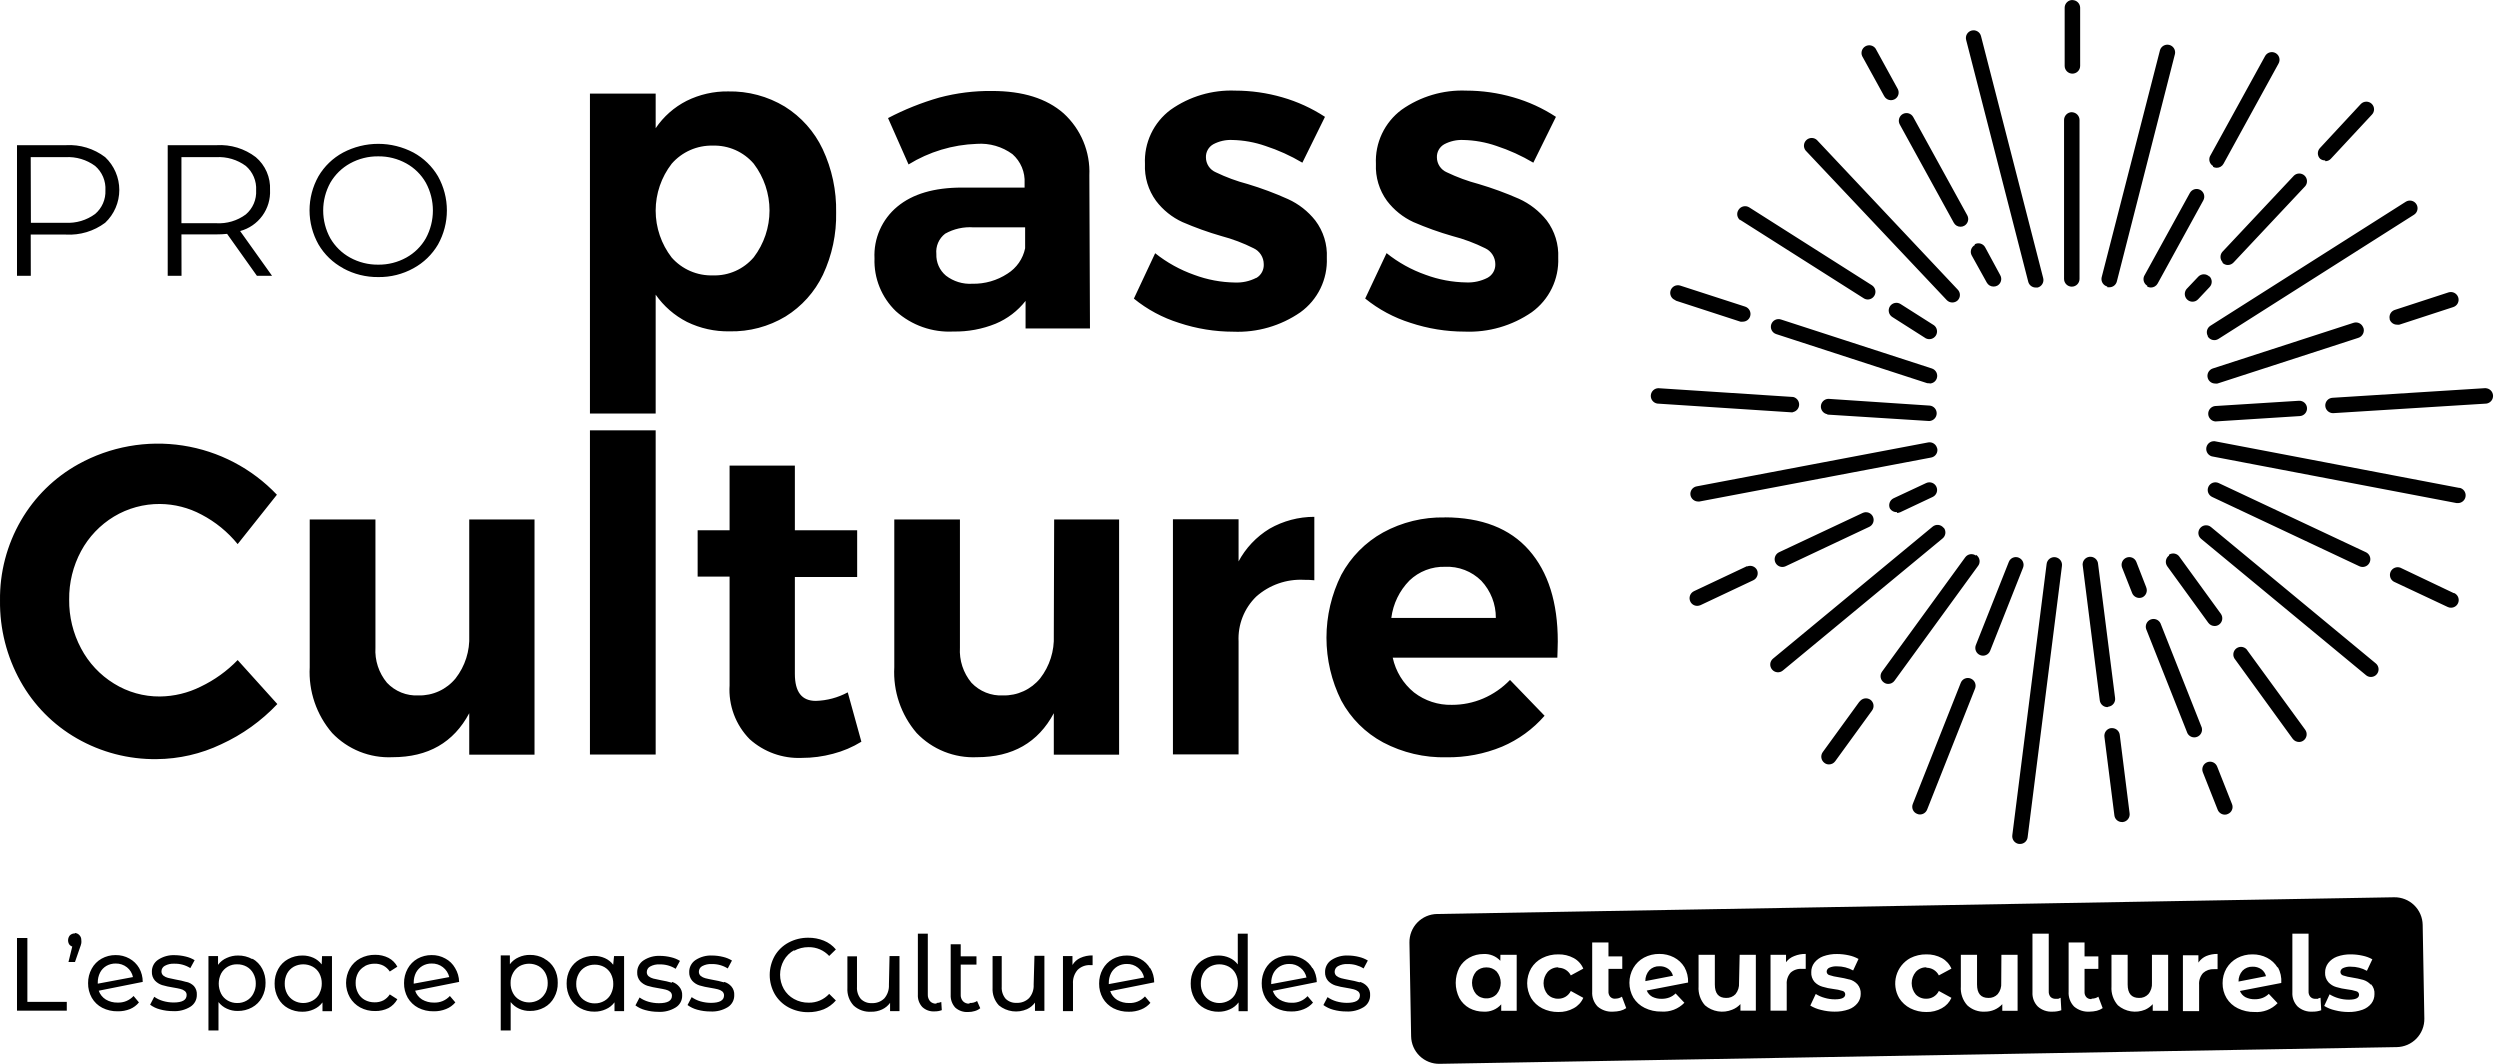<svg width="282" height="120" viewBox="0 0 282 120" fill="none" xmlns="http://www.w3.org/2000/svg" >
<g id="icon" fill="none">
    <path d="M92.023 79.06C90.445 79.06 89.661 78.068 89.661 76.003V65.086H96.688V59.816H89.661V52.521H82.297V59.816H78.694V65.037H82.297V77.313C82.227 78.426 82.393 79.542 82.782 80.586C83.172 81.631 83.778 82.582 84.56 83.377C86.166 84.824 88.276 85.583 90.435 85.491C91.628 85.493 92.817 85.336 93.968 85.025C95.096 84.734 96.173 84.275 97.164 83.665L95.626 78.097C94.516 78.695 93.283 79.025 92.023 79.06ZM108.508 21.159C105.372 21.159 102.944 21.874 101.223 23.303C100.368 24.009 99.689 24.906 99.241 25.921C98.793 26.935 98.588 28.041 98.643 29.149C98.604 30.255 98.799 31.357 99.214 32.383C99.63 33.409 100.257 34.336 101.055 35.104C102.83 36.697 105.164 37.521 107.545 37.396C109.177 37.426 110.797 37.126 112.309 36.513C113.635 35.959 114.797 35.074 115.684 33.942V37.049H122.949L122.879 19.78C122.937 18.472 122.706 17.167 122.204 15.958C121.701 14.749 120.939 13.665 119.971 12.783C118.056 11.106 115.376 10.262 111.902 10.262C109.893 10.239 107.89 10.49 105.948 11.007C103.949 11.58 102.013 12.354 100.171 13.319L102.484 18.549C104.806 17.119 107.46 16.319 110.185 16.227C111.62 16.127 113.044 16.538 114.205 17.388C114.666 17.794 115.029 18.301 115.267 18.868C115.504 19.435 115.609 20.049 115.574 20.663V21.159H108.508ZM115.634 28.008C115.513 28.593 115.275 29.148 114.934 29.639C114.592 30.131 114.156 30.548 113.649 30.866C112.472 31.64 111.088 32.038 109.679 32.007C108.609 32.072 107.552 31.747 106.702 31.094C106.347 30.797 106.065 30.422 105.877 29.999C105.69 29.576 105.602 29.115 105.62 28.653C105.577 28.218 105.645 27.779 105.819 27.378C105.993 26.976 106.266 26.626 106.612 26.36C107.585 25.814 108.696 25.565 109.808 25.645H115.634V28.008ZM88.609 35.699C90.436 34.567 91.9 32.934 92.827 30.995C93.857 28.798 94.367 26.394 94.316 23.968C94.365 21.501 93.845 19.056 92.797 16.822C91.862 14.844 90.377 13.176 88.52 12.019C86.596 10.859 84.384 10.268 82.138 10.312C80.515 10.289 78.909 10.653 77.454 11.374C76.046 12.089 74.844 13.151 73.96 14.46V10.56H66.546V46.646H73.96V33.238C74.868 34.537 76.082 35.593 77.493 36.314C78.985 37.042 80.628 37.405 82.287 37.376C84.511 37.427 86.703 36.845 88.609 35.699ZM75.766 29.05C74.595 27.535 73.959 25.674 73.959 23.76C73.959 21.845 74.595 19.984 75.766 18.47C76.342 17.808 77.057 17.282 77.86 16.928C78.663 16.575 79.534 16.403 80.411 16.425C81.284 16.4 82.152 16.57 82.951 16.924C83.749 17.278 84.459 17.806 85.026 18.47C86.178 19.987 86.802 21.84 86.802 23.745C86.802 25.65 86.178 27.503 85.026 29.02C84.46 29.686 83.752 30.216 82.953 30.57C82.153 30.924 81.285 31.093 80.411 31.064C79.537 31.09 78.667 30.923 77.864 30.575C77.061 30.227 76.345 29.706 75.766 29.05ZM66.546 85.114H73.96V48.542H66.546V85.114ZM171.331 22.42C169.859 21.773 168.347 21.22 166.806 20.762C165.562 20.434 164.353 19.989 163.193 19.433C162.865 19.291 162.586 19.056 162.389 18.759C162.191 18.461 162.085 18.112 162.082 17.755C162.07 17.457 162.141 17.161 162.286 16.9C162.431 16.64 162.646 16.424 162.905 16.276C163.57 15.923 164.317 15.755 165.069 15.79C166.333 15.818 167.585 16.042 168.781 16.455C170.239 16.932 171.64 17.568 172.959 18.351L175.51 13.18C174.025 12.207 172.403 11.464 170.696 10.977C168.977 10.478 167.196 10.224 165.406 10.222C162.796 10.116 160.224 10.877 158.092 12.386C157.147 13.091 156.39 14.017 155.886 15.083C155.383 16.149 155.148 17.322 155.204 18.5C155.136 19.988 155.577 21.454 156.454 22.658C157.237 23.686 158.259 24.507 159.432 25.05C160.865 25.671 162.337 26.198 163.838 26.628C165.117 26.957 166.358 27.42 167.54 28.008C167.876 28.168 168.161 28.419 168.361 28.733C168.561 29.047 168.669 29.412 168.672 29.784C168.685 30.102 168.608 30.416 168.45 30.692C168.291 30.968 168.059 31.193 167.778 31.342C167.042 31.716 166.222 31.894 165.396 31.858C163.827 31.834 162.273 31.542 160.801 30.995C159.209 30.434 157.722 29.609 156.405 28.553L153.993 33.675C155.506 34.901 157.236 35.83 159.094 36.414C161.066 37.07 163.13 37.405 165.208 37.406C167.906 37.518 170.568 36.748 172.79 35.213C173.754 34.515 174.53 33.59 175.049 32.52C175.569 31.45 175.815 30.268 175.768 29.079C175.839 27.565 175.379 26.073 174.468 24.861C173.631 23.81 172.556 22.973 171.331 22.42ZM141.686 31.352C140.95 31.726 140.129 31.903 139.304 31.868C137.735 31.846 136.18 31.554 134.709 31.005C133.115 30.442 131.625 29.617 130.303 28.563L127.901 33.684C129.412 34.913 131.143 35.842 133.002 36.424C134.974 37.08 137.038 37.415 139.116 37.416C141.811 37.528 144.47 36.758 146.688 35.223C147.653 34.526 148.43 33.601 148.95 32.531C149.469 31.461 149.715 30.278 149.666 29.089C149.742 27.574 149.281 26.081 148.366 24.871C147.547 23.833 146.492 23.006 145.289 22.46C143.812 21.795 142.294 21.229 140.743 20.762C139.503 20.436 138.296 19.991 137.141 19.433C136.812 19.293 136.531 19.059 136.333 18.761C136.136 18.463 136.03 18.113 136.029 17.755C136.018 17.457 136.088 17.161 136.234 16.9C136.379 16.64 136.593 16.424 136.853 16.276C137.517 15.921 138.265 15.752 139.017 15.79C140.278 15.818 141.527 16.043 142.718 16.455C144.18 16.93 145.585 17.566 146.907 18.351L149.457 13.18C147.972 12.209 146.35 11.466 144.644 10.977C142.925 10.479 141.144 10.225 139.354 10.222C136.744 10.115 134.171 10.876 132.04 12.386C131.095 13.091 130.337 14.017 129.834 15.083C129.33 16.149 129.096 17.322 129.151 18.5C129.083 19.988 129.524 21.454 130.402 22.658C131.182 23.689 132.205 24.51 133.379 25.05C134.81 25.669 136.278 26.196 137.776 26.628C139.035 26.96 140.255 27.423 141.418 28.008C141.755 28.168 142.039 28.419 142.239 28.733C142.439 29.047 142.547 29.412 142.55 29.784C142.57 30.093 142.505 30.402 142.362 30.677C142.218 30.952 142.002 31.182 141.736 31.342L141.686 31.352ZM162.955 58.367C160.531 58.317 158.136 58.902 156.008 60.064C154.01 61.173 152.373 62.834 151.293 64.848C150.196 67.049 149.625 69.475 149.625 71.934C149.625 74.394 150.196 76.819 151.293 79.02C152.37 81.025 154.013 82.668 156.018 83.745C158.217 84.904 160.677 85.482 163.163 85.422C165.314 85.453 167.449 85.044 169.436 84.221C171.277 83.437 172.916 82.246 174.229 80.737L170.329 76.698C169.47 77.591 168.441 78.303 167.302 78.792C166.188 79.267 164.989 79.51 163.779 79.507C162.234 79.546 160.724 79.052 159.501 78.107C158.279 77.111 157.432 75.728 157.099 74.187H175.668C175.668 73.76 175.718 73.195 175.718 72.361C175.718 67.954 174.636 64.52 172.473 62.059C170.309 59.598 167.137 58.364 162.955 58.357V58.367ZM156.941 69.701C157.141 68.109 157.859 66.627 158.985 65.483C159.519 64.971 160.149 64.57 160.839 64.305C161.529 64.039 162.265 63.913 163.005 63.935C163.758 63.9 164.511 64.023 165.215 64.295C165.919 64.566 166.558 64.981 167.094 65.513C168.156 66.647 168.742 68.147 168.731 69.701H156.941ZM118.869 71.686C118.943 73.428 118.399 75.14 117.331 76.519C116.825 77.137 116.185 77.632 115.459 77.965C114.734 78.299 113.941 78.463 113.143 78.445C112.481 78.478 111.82 78.368 111.205 78.121C110.59 77.874 110.035 77.497 109.58 77.016C108.657 75.906 108.192 74.486 108.28 73.046V58.595H100.876V75.259C100.726 77.966 101.63 80.626 103.397 82.683C104.27 83.599 105.33 84.317 106.504 84.787C107.679 85.258 108.941 85.471 110.205 85.412C114.215 85.412 117.103 83.758 118.869 80.45V85.124H126.234V58.595H118.909L118.869 71.686ZM139.711 63.359V58.575H132.307V85.094H139.711V72.351C139.666 71.416 139.819 70.483 140.161 69.612C140.504 68.741 141.027 67.953 141.696 67.299C143.179 65.979 145.123 65.298 147.105 65.404C147.49 65.399 147.874 65.416 148.256 65.453V58.298C146.485 58.297 144.743 58.758 143.205 59.638C141.713 60.543 140.496 61.836 139.682 63.379L139.711 63.359ZM52.93 71.686C53.008 73.429 52.463 75.142 51.392 76.519C50.886 77.138 50.246 77.633 49.52 77.966C48.794 78.3 48.002 78.464 47.203 78.445C46.543 78.478 45.883 78.368 45.27 78.121C44.656 77.874 44.104 77.497 43.65 77.016C42.727 75.906 42.262 74.486 42.35 73.046V58.595H34.936V75.259C34.791 77.967 35.697 80.627 37.467 82.683C38.34 83.599 39.4 84.317 40.574 84.788C41.749 85.259 43.011 85.472 44.276 85.412C48.285 85.412 51.17 83.758 52.93 80.45V85.124H60.294V58.595H52.93V71.686ZM22.64 77.452C21.212 78.166 19.641 78.546 18.044 78.564C16.211 78.58 14.411 78.074 12.854 77.105C11.283 76.139 10.001 74.768 9.142 73.135C8.241 71.444 7.78 69.553 7.802 67.637C7.779 65.73 8.24 63.848 9.142 62.168C10.009 60.56 11.291 59.213 12.854 58.268C14.42 57.326 16.217 56.835 18.044 56.849C19.683 56.863 21.294 57.275 22.739 58.05C24.307 58.87 25.691 60.002 26.808 61.374L31.235 55.806C28.41 52.831 24.678 50.879 20.623 50.256C16.569 49.632 12.422 50.373 8.834 52.363C6.142 53.855 3.906 56.05 2.364 58.715C0.777 61.453 -0.039 64.571 0.001 67.736C-0.039 70.926 0.759 74.071 2.314 76.857C3.807 79.538 6.003 81.762 8.666 83.288C11.403 84.86 14.511 85.669 17.667 85.63C20.189 85.612 22.676 85.039 24.952 83.953C27.335 82.863 29.485 81.323 31.284 79.417L26.808 74.455C25.608 75.694 24.196 76.709 22.64 77.452ZM20.466 26.439H24.436C24.831 26.44 25.225 26.42 25.617 26.38L28.982 31.114H30.689L27.086 26.062C28.093 25.791 28.977 25.184 29.591 24.34C30.205 23.497 30.512 22.469 30.46 21.427C30.494 20.728 30.366 20.031 30.088 19.389C29.809 18.747 29.386 18.178 28.852 17.726C27.59 16.76 26.023 16.281 24.436 16.376H18.918V31.114H20.476L20.466 26.439ZM20.466 17.726H24.386C25.583 17.657 26.766 18.008 27.731 18.718C28.122 19.056 28.431 19.48 28.632 19.957C28.833 20.434 28.922 20.951 28.892 21.467C28.921 21.979 28.831 22.491 28.63 22.962C28.428 23.434 28.121 23.853 27.731 24.186C26.768 24.901 25.583 25.252 24.386 25.179H20.466V17.726ZM3.465 26.459H7.435C9.021 26.551 10.588 26.08 11.861 25.129C12.366 24.653 12.767 24.08 13.041 23.443C13.316 22.806 13.457 22.121 13.457 21.427C13.457 20.734 13.316 20.048 13.041 19.412C12.767 18.775 12.366 18.201 11.861 17.726C10.595 16.76 9.025 16.281 7.435 16.376H1.917V31.114H3.475L3.465 26.459ZM3.465 17.726H7.385C8.582 17.657 9.765 18.008 10.73 18.718C11.121 19.056 11.43 19.48 11.631 19.957C11.832 20.434 11.921 20.951 11.891 21.467C11.914 21.971 11.821 22.474 11.619 22.936C11.418 23.399 11.114 23.81 10.73 24.137C9.765 24.847 8.582 25.198 7.385 25.129H3.485L3.465 17.726ZM38.698 30.26C39.914 30.927 41.281 31.269 42.668 31.253C44.055 31.275 45.424 30.932 46.638 30.26C47.787 29.636 48.745 28.709 49.407 27.581C50.064 26.405 50.409 25.081 50.409 23.735C50.409 22.388 50.064 21.064 49.407 19.889C48.745 18.76 47.787 17.834 46.638 17.209C45.414 16.564 44.051 16.226 42.668 16.226C41.284 16.226 39.921 16.564 38.698 17.209C37.543 17.831 36.582 18.758 35.919 19.889C35.262 21.061 34.916 22.382 34.916 23.725C34.916 25.068 35.262 26.389 35.919 27.561C36.584 28.702 37.553 29.637 38.718 30.26H38.698ZM37.259 20.614C37.791 19.696 38.563 18.941 39.492 18.43C40.464 17.896 41.558 17.623 42.668 17.636C43.771 17.623 44.858 17.897 45.824 18.43C46.749 18.939 47.516 19.695 48.037 20.614C48.558 21.575 48.831 22.651 48.831 23.745C48.831 24.838 48.558 25.915 48.037 26.876C47.516 27.795 46.749 28.55 45.824 29.059C44.858 29.593 43.771 29.866 42.668 29.854C41.558 29.867 40.464 29.593 39.492 29.059C38.563 28.549 37.791 27.794 37.259 26.876C36.731 25.917 36.455 24.84 36.455 23.745C36.455 22.65 36.731 21.573 37.259 20.614ZM206.107 46.765L217.59 47.49H217.65C217.865 47.474 218.067 47.378 218.217 47.222C218.366 47.066 218.452 46.86 218.458 46.644C218.464 46.428 218.39 46.217 218.25 46.052C218.11 45.888 217.914 45.781 217.7 45.753L206.246 44.989C206.028 44.994 205.819 45.081 205.662 45.232C205.504 45.384 205.409 45.589 205.395 45.807C205.382 46.025 205.45 46.24 205.588 46.411C205.725 46.581 205.921 46.693 206.137 46.725L206.107 46.765ZM217.65 43.262C217.833 43.262 218.011 43.205 218.159 43.098C218.307 42.991 218.417 42.84 218.474 42.666C218.546 42.446 218.528 42.207 218.424 42.001C218.319 41.794 218.138 41.637 217.918 41.565L200.887 36.036C200.779 36.001 200.665 35.988 200.551 35.997C200.438 36.006 200.328 36.037 200.226 36.088C200.125 36.14 200.035 36.211 199.961 36.297C199.887 36.384 199.831 36.484 199.795 36.592C199.76 36.7 199.747 36.815 199.756 36.928C199.764 37.041 199.796 37.152 199.847 37.253C199.899 37.355 199.97 37.445 200.056 37.519C200.143 37.593 200.243 37.649 200.351 37.684L217.382 43.222C217.471 43.236 217.561 43.236 217.65 43.222V43.262ZM249.21 31.193C249.047 31.031 248.826 30.94 248.595 30.94C248.365 30.94 248.143 31.031 247.98 31.193L246.68 32.563C246.564 32.687 246.487 32.842 246.458 33.01C246.429 33.177 246.449 33.349 246.517 33.505C246.584 33.661 246.696 33.794 246.837 33.887C246.979 33.981 247.145 34.031 247.315 34.032C247.434 34.032 247.552 34.008 247.662 33.96C247.771 33.912 247.869 33.842 247.95 33.754L249.24 32.384C249.32 32.302 249.382 32.205 249.424 32.098C249.466 31.991 249.486 31.877 249.483 31.763C249.48 31.648 249.455 31.535 249.408 31.431C249.361 31.326 249.294 31.232 249.21 31.154V31.193ZM266.579 36.969C266.506 36.75 266.349 36.568 266.143 36.464C265.936 36.359 265.697 36.342 265.477 36.414L249.597 41.565C249.378 41.637 249.196 41.794 249.092 42.001C248.988 42.207 248.97 42.446 249.042 42.666C249.098 42.84 249.209 42.991 249.357 43.098C249.505 43.205 249.683 43.262 249.865 43.262C249.954 43.276 250.045 43.276 250.133 43.262L266.013 38.111C266.13 38.074 266.239 38.014 266.332 37.934C266.425 37.853 266.5 37.755 266.553 37.644C266.607 37.533 266.636 37.412 266.641 37.289C266.645 37.166 266.624 37.044 266.579 36.93V36.969ZM249.042 37.962C249.102 38.059 249.182 38.143 249.275 38.209C249.369 38.276 249.474 38.322 249.586 38.347C249.698 38.372 249.813 38.375 249.926 38.355C250.039 38.334 250.146 38.292 250.243 38.23L272.295 24.226C272.392 24.166 272.475 24.087 272.541 23.994C272.607 23.901 272.654 23.796 272.679 23.685C272.705 23.574 272.708 23.459 272.689 23.346C272.67 23.234 272.629 23.127 272.568 23.03C272.508 22.934 272.429 22.85 272.336 22.784C272.243 22.718 272.138 22.671 272.027 22.646C271.802 22.595 271.567 22.635 271.372 22.757L249.31 36.761C249.13 36.883 249.002 37.068 248.952 37.279C248.903 37.491 248.935 37.713 249.042 37.902V37.962ZM269.556 36.027C269.613 36.2 269.723 36.351 269.871 36.458C270.019 36.565 270.197 36.623 270.38 36.622C270.469 36.637 270.559 36.637 270.648 36.622L276.732 34.637C276.84 34.602 276.94 34.546 277.027 34.472C277.114 34.399 277.185 34.308 277.237 34.207C277.288 34.105 277.319 33.995 277.328 33.881C277.337 33.768 277.323 33.654 277.287 33.545C277.217 33.326 277.062 33.144 276.858 33.038C276.653 32.932 276.415 32.911 276.196 32.98L270.112 34.965C269.913 35.035 269.746 35.176 269.644 35.36C269.541 35.545 269.51 35.761 269.556 35.967V36.027ZM213.978 57.861C214.104 57.858 214.229 57.831 214.345 57.782L218.007 56.055C218.11 56.006 218.203 55.938 218.279 55.854C218.356 55.77 218.415 55.672 218.454 55.565C218.493 55.458 218.51 55.345 218.505 55.231C218.5 55.118 218.472 55.006 218.424 54.903C218.376 54.8 218.308 54.708 218.224 54.631C218.14 54.555 218.042 54.495 217.935 54.456C217.828 54.418 217.714 54.401 217.601 54.406C217.487 54.411 217.376 54.438 217.273 54.486L213.601 56.203C213.392 56.302 213.23 56.48 213.152 56.698C213.074 56.916 213.085 57.155 213.184 57.365C213.27 57.498 213.389 57.605 213.531 57.677C213.672 57.748 213.83 57.781 213.988 57.772L213.978 57.861ZM242.204 32.325C242.332 32.394 242.475 32.432 242.62 32.434C242.777 32.433 242.931 32.391 243.065 32.31C243.2 32.23 243.31 32.115 243.385 31.977L248.536 22.599C248.646 22.397 248.672 22.16 248.608 21.94C248.544 21.719 248.395 21.533 248.193 21.422C247.992 21.312 247.755 21.286 247.534 21.35C247.314 21.414 247.128 21.564 247.017 21.765L241.856 31.144C241.774 31.338 241.764 31.556 241.83 31.756C241.896 31.957 242.032 32.127 242.214 32.235L242.204 32.325ZM249.627 18.817C249.754 18.891 249.898 18.929 250.044 18.926C250.2 18.928 250.353 18.887 250.488 18.808C250.622 18.73 250.733 18.616 250.808 18.48L257.021 7.166C257.077 7.066 257.113 6.956 257.126 6.843C257.14 6.729 257.13 6.614 257.099 6.505C257.068 6.395 257.015 6.292 256.944 6.203C256.872 6.114 256.784 6.039 256.684 5.985C256.482 5.874 256.245 5.847 256.024 5.911C255.803 5.974 255.615 6.122 255.503 6.322L249.28 17.636C249.195 17.83 249.185 18.049 249.251 18.25C249.317 18.451 249.454 18.621 249.637 18.728L249.627 18.817ZM228.785 31.779C228.832 31.967 228.941 32.134 229.094 32.252C229.247 32.371 229.435 32.435 229.629 32.434H229.847C230.071 32.376 230.262 32.231 230.379 32.032C230.496 31.833 230.53 31.596 230.473 31.372L223.456 4.069C223.428 3.959 223.378 3.855 223.31 3.764C223.242 3.673 223.157 3.597 223.059 3.539C222.962 3.481 222.853 3.442 222.741 3.426C222.629 3.41 222.514 3.416 222.404 3.444C222.294 3.472 222.19 3.521 222.099 3.589C222.008 3.657 221.931 3.743 221.873 3.84C221.815 3.938 221.777 4.046 221.761 4.159C221.745 4.271 221.751 4.386 221.779 4.496L228.785 31.779ZM237.718 32.404H237.936C238.13 32.405 238.318 32.342 238.471 32.223C238.624 32.104 238.733 31.937 238.78 31.749L245.34 6.074C245.381 5.856 245.337 5.631 245.219 5.444C245.1 5.257 244.915 5.122 244.7 5.067C244.486 5.011 244.258 5.039 244.064 5.145C243.869 5.251 243.722 5.427 243.653 5.637L237.063 31.293C237.017 31.511 237.056 31.738 237.172 31.928C237.289 32.118 237.473 32.256 237.688 32.315L237.718 32.404ZM244.665 62.664C244.479 62.8 244.354 63.002 244.317 63.229C244.28 63.456 244.334 63.688 244.466 63.875L249.101 70.257C249.183 70.367 249.289 70.457 249.411 70.519C249.534 70.581 249.669 70.613 249.806 70.614C249.992 70.616 250.173 70.557 250.322 70.445C250.506 70.309 250.629 70.105 250.664 69.879C250.7 69.652 250.644 69.421 250.511 69.235L245.876 62.853C245.816 62.752 245.736 62.665 245.642 62.596C245.547 62.527 245.439 62.478 245.325 62.452C245.211 62.426 245.093 62.424 244.977 62.445C244.862 62.466 244.753 62.51 244.655 62.575L244.665 62.664ZM262.291 18.182C262.411 18.184 262.529 18.16 262.639 18.112C262.749 18.064 262.847 17.993 262.926 17.904L267.541 12.942C267.703 12.78 267.794 12.56 267.794 12.331C267.794 12.102 267.703 11.883 267.541 11.721C267.378 11.559 267.157 11.467 266.926 11.467C266.695 11.467 266.474 11.559 266.311 11.721L261.706 16.683C261.544 16.845 261.453 17.065 261.453 17.294C261.453 17.523 261.544 17.742 261.706 17.904C261.869 18.034 262.073 18.101 262.281 18.093L262.291 18.182ZM250.709 29.655C250.869 29.809 251.083 29.894 251.305 29.893C251.424 29.891 251.541 29.865 251.65 29.818C251.759 29.77 251.857 29.701 251.94 29.615L260.038 20.991C260.175 20.819 260.243 20.602 260.227 20.383C260.211 20.164 260.114 19.959 259.953 19.808C259.793 19.658 259.582 19.574 259.362 19.572C259.143 19.57 258.93 19.652 258.768 19.8L250.669 28.424C250.537 28.587 250.466 28.791 250.472 29C250.477 29.21 250.558 29.411 250.699 29.566L250.709 29.655ZM249.528 56.055L266.142 63.875C266.257 63.93 266.382 63.957 266.509 63.955C266.706 63.953 266.896 63.885 267.049 63.762C267.203 63.638 267.31 63.467 267.353 63.275C267.397 63.083 267.375 62.883 267.29 62.705C267.205 62.528 267.063 62.384 266.886 62.297L250.262 54.486C250.159 54.438 250.048 54.411 249.934 54.406C249.821 54.401 249.707 54.418 249.601 54.456C249.494 54.495 249.395 54.555 249.311 54.631C249.227 54.708 249.159 54.8 249.111 54.903C249.063 55.006 249.035 55.118 249.03 55.231C249.025 55.345 249.042 55.458 249.081 55.565C249.12 55.672 249.179 55.77 249.256 55.854C249.333 55.938 249.425 56.006 249.528 56.055ZM218.513 50.596C218.47 50.374 218.342 50.178 218.157 50.049C217.972 49.919 217.744 49.866 217.521 49.901L191.369 54.864C191.148 54.907 190.953 55.035 190.825 55.221C190.697 55.406 190.647 55.634 190.685 55.856C190.723 56.055 190.829 56.235 190.985 56.365C191.14 56.495 191.335 56.568 191.538 56.571H191.697L217.848 51.608C217.967 51.585 218.079 51.536 218.178 51.467C218.276 51.397 218.359 51.307 218.421 51.203C218.482 51.099 218.522 50.984 218.536 50.864C218.55 50.744 218.539 50.622 218.503 50.507L218.513 50.596ZM210.107 57.861L200.669 62.297C200.492 62.384 200.35 62.528 200.265 62.705C200.181 62.883 200.158 63.083 200.202 63.275C200.245 63.467 200.353 63.638 200.506 63.762C200.659 63.885 200.849 63.953 201.046 63.955C201.173 63.957 201.298 63.93 201.413 63.875L210.852 59.429C210.954 59.38 211.047 59.312 211.123 59.227C211.2 59.142 211.259 59.044 211.297 58.936C211.335 58.829 211.352 58.715 211.346 58.601C211.34 58.487 211.312 58.376 211.263 58.273C211.214 58.17 211.146 58.078 211.061 58.001C210.977 57.925 210.878 57.866 210.771 57.827C210.663 57.789 210.549 57.772 210.436 57.778C210.322 57.784 210.21 57.812 210.107 57.861ZM219.595 33.853C219.677 33.939 219.776 34.007 219.885 34.053C219.994 34.099 220.112 34.122 220.23 34.121C220.452 34.12 220.665 34.035 220.826 33.883C220.988 33.721 221.079 33.501 221.079 33.273C221.079 33.044 220.988 32.824 220.826 32.662L204.946 15.79C204.784 15.642 204.572 15.561 204.352 15.562C204.132 15.564 203.921 15.648 203.761 15.799C203.601 15.949 203.503 16.154 203.487 16.373C203.471 16.593 203.539 16.809 203.676 16.981L219.595 33.853ZM222.761 27.64C222.66 27.694 222.571 27.768 222.499 27.857C222.426 27.946 222.372 28.048 222.34 28.158C222.308 28.268 222.298 28.383 222.31 28.497C222.323 28.611 222.358 28.721 222.414 28.821L224.111 31.878C224.186 32.015 224.297 32.128 224.431 32.207C224.566 32.285 224.719 32.326 224.875 32.325C225.02 32.325 225.163 32.291 225.292 32.225C225.392 32.171 225.48 32.096 225.552 32.007C225.623 31.918 225.676 31.815 225.707 31.705C225.739 31.596 225.748 31.481 225.735 31.367C225.721 31.254 225.685 31.144 225.629 31.044L223.932 27.908C223.879 27.806 223.806 27.716 223.718 27.643C223.629 27.57 223.527 27.515 223.417 27.481C223.307 27.448 223.191 27.437 223.077 27.449C222.963 27.461 222.852 27.496 222.751 27.551L222.761 27.64ZM212.539 10.848C212.613 10.985 212.724 11.1 212.858 11.181C212.993 11.261 213.146 11.304 213.303 11.304C213.448 11.301 213.591 11.264 213.72 11.195C213.82 11.14 213.908 11.066 213.98 10.977C214.051 10.887 214.104 10.785 214.135 10.675C214.166 10.565 214.176 10.45 214.162 10.337C214.149 10.223 214.113 10.114 214.057 10.014L211.566 5.478C211.442 5.302 211.257 5.177 211.047 5.129C210.837 5.081 210.616 5.112 210.427 5.217C210.239 5.322 210.096 5.493 210.025 5.697C209.955 5.901 209.963 6.123 210.048 6.322L212.539 10.848ZM220.389 25.129C220.463 25.265 220.572 25.378 220.705 25.457C220.837 25.535 220.989 25.577 221.143 25.576C221.293 25.578 221.44 25.541 221.57 25.467C221.771 25.354 221.918 25.167 221.982 24.946C222.045 24.724 222.018 24.487 221.908 24.286L215.814 13.21C215.76 13.109 215.686 13.02 215.597 12.947C215.508 12.875 215.406 12.821 215.296 12.789C215.186 12.756 215.071 12.746 214.957 12.759C214.843 12.771 214.733 12.807 214.633 12.862C214.432 12.975 214.285 13.162 214.221 13.384C214.158 13.605 214.185 13.842 214.295 14.043L220.389 25.129ZM249.846 45.802C249.631 45.831 249.435 45.938 249.295 46.102C249.155 46.267 249.081 46.477 249.087 46.693C249.093 46.909 249.179 47.115 249.328 47.272C249.478 47.428 249.68 47.523 249.895 47.539H249.915L259.423 46.934C259.652 46.919 259.866 46.815 260.017 46.642C260.169 46.47 260.246 46.245 260.232 46.016C260.217 45.787 260.112 45.573 259.94 45.421C259.768 45.27 259.543 45.193 259.314 45.207L249.846 45.802ZM222.89 62.674C222.798 62.607 222.694 62.558 222.584 62.531C222.473 62.504 222.358 62.499 222.245 62.517C222.133 62.534 222.025 62.574 221.928 62.633C221.831 62.693 221.746 62.771 221.679 62.863L212.291 75.765C212.224 75.857 212.176 75.962 212.149 76.073C212.123 76.184 212.119 76.299 212.137 76.412C212.156 76.525 212.196 76.632 212.257 76.729C212.317 76.826 212.396 76.91 212.489 76.976C212.633 77.089 212.812 77.148 212.995 77.145C213.133 77.146 213.269 77.115 213.391 77.052C213.514 76.99 213.62 76.899 213.7 76.787L223.089 63.885C223.172 63.79 223.233 63.678 223.268 63.556C223.303 63.434 223.311 63.306 223.291 63.181C223.271 63.056 223.224 62.937 223.153 62.833C223.082 62.728 222.989 62.64 222.88 62.575L222.89 62.674ZM250.094 86.464C250.052 86.358 249.99 86.262 249.911 86.18C249.832 86.099 249.738 86.033 249.634 85.988C249.53 85.943 249.418 85.919 249.304 85.917C249.191 85.915 249.078 85.936 248.972 85.978C248.759 86.062 248.587 86.227 248.494 86.437C248.401 86.646 248.395 86.885 248.476 87.099L250.153 91.337C250.217 91.501 250.329 91.641 250.474 91.741C250.62 91.84 250.791 91.893 250.967 91.893C251.077 91.895 251.186 91.871 251.285 91.823C251.391 91.783 251.488 91.721 251.571 91.643C251.653 91.564 251.719 91.47 251.764 91.365C251.81 91.26 251.834 91.148 251.835 91.034C251.836 90.92 251.814 90.807 251.771 90.702L250.094 86.464ZM243.702 70.306C243.605 70.109 243.437 69.955 243.232 69.876C243.027 69.797 242.799 69.799 242.595 69.88C242.39 69.962 242.224 70.117 242.13 70.316C242.035 70.514 242.019 70.742 242.084 70.952L246.739 82.702C246.838 82.895 247.005 83.044 247.208 83.121C247.41 83.197 247.634 83.195 247.835 83.116C248.037 83.037 248.202 82.886 248.298 82.692C248.394 82.498 248.415 82.276 248.357 82.067L243.702 70.306ZM242.094 66.247L240.983 63.389C240.942 63.282 240.881 63.185 240.802 63.103C240.724 63.02 240.629 62.955 240.525 62.909C240.42 62.864 240.308 62.84 240.194 62.839C240.08 62.838 239.967 62.859 239.861 62.903C239.647 62.989 239.476 63.156 239.385 63.368C239.294 63.58 239.29 63.819 239.375 64.034L240.506 66.902C240.572 67.062 240.684 67.199 240.827 67.296C240.97 67.393 241.138 67.446 241.31 67.448C241.422 67.447 241.533 67.427 241.638 67.389C241.847 67.297 242.011 67.127 242.096 66.916C242.182 66.704 242.181 66.468 242.094 66.257V66.247ZM237.827 79.715C237.942 79.701 238.053 79.663 238.153 79.605C238.254 79.547 238.342 79.469 238.412 79.377C238.482 79.285 238.533 79.179 238.562 79.067C238.591 78.954 238.598 78.838 238.581 78.723L236.666 63.637C236.661 63.516 236.63 63.398 236.577 63.289C236.524 63.181 236.449 63.085 236.357 63.007C236.264 62.929 236.157 62.871 236.041 62.837C235.925 62.802 235.803 62.792 235.683 62.807C235.564 62.823 235.448 62.862 235.344 62.925C235.241 62.987 235.151 63.069 235.081 63.168C235.011 63.267 234.962 63.379 234.938 63.497C234.913 63.615 234.914 63.737 234.939 63.855L236.854 79.001C236.881 79.211 236.983 79.405 237.142 79.545C237.301 79.686 237.505 79.764 237.718 79.765L237.827 79.715ZM238.134 82.127C238.019 82.141 237.908 82.179 237.808 82.237C237.707 82.295 237.619 82.372 237.549 82.465C237.479 82.557 237.428 82.663 237.399 82.775C237.37 82.887 237.363 83.004 237.38 83.119L238.502 91.972C238.526 92.181 238.627 92.373 238.784 92.513C238.942 92.652 239.145 92.728 239.355 92.726H239.464C239.579 92.712 239.691 92.674 239.791 92.616C239.892 92.558 239.98 92.481 240.05 92.388C240.12 92.296 240.171 92.191 240.2 92.078C240.229 91.966 240.235 91.849 240.219 91.734L239.107 82.881C239.075 82.654 238.955 82.449 238.773 82.31C238.591 82.171 238.362 82.109 238.134 82.137V82.127ZM233.768 1.82326e-09C233.538 -1.48439e-05 233.317 0.091 233.154 0.252C232.99 0.414 232.897 0.634 232.894 0.863V7.434C232.894 7.665 232.986 7.887 233.15 8.051C233.314 8.215 233.536 8.307 233.768 8.307C233.999 8.307 234.221 8.215 234.385 8.051C234.549 7.887 234.641 7.665 234.641 7.434V0.863C234.636 0.635 234.541 0.418 234.378 0.259C234.215 0.099 233.996 0.01 233.768 0.01V1.82326e-09ZM280.414 43.778L263.105 44.87C262.992 44.876 262.88 44.904 262.778 44.954C262.676 45.003 262.584 45.072 262.509 45.157C262.433 45.242 262.375 45.341 262.338 45.448C262.3 45.556 262.284 45.669 262.291 45.783C262.306 46.005 262.404 46.213 262.566 46.366C262.728 46.518 262.942 46.604 263.165 46.606L280.473 45.525C280.689 45.492 280.886 45.38 281.023 45.21C281.16 45.04 281.229 44.824 281.215 44.606C281.201 44.388 281.106 44.183 280.949 44.031C280.791 43.88 280.583 43.793 280.364 43.788L280.414 43.778ZM277.436 55.042L249.985 49.802C249.868 49.767 249.745 49.758 249.624 49.773C249.503 49.789 249.386 49.83 249.282 49.893C249.178 49.956 249.088 50.041 249.019 50.141C248.949 50.241 248.901 50.355 248.878 50.475C248.855 50.595 248.858 50.718 248.885 50.837C248.913 50.956 248.965 51.067 249.038 51.165C249.112 51.262 249.205 51.343 249.311 51.402C249.418 51.462 249.536 51.498 249.657 51.509L277.109 56.749H277.277C277.491 56.743 277.695 56.659 277.85 56.513C278.006 56.367 278.103 56.169 278.122 55.956C278.142 55.744 278.083 55.531 277.957 55.359C277.83 55.187 277.645 55.067 277.436 55.023V55.042ZM276.761 66.892L270.757 64.034C270.551 63.959 270.325 63.963 270.123 64.047C269.92 64.13 269.757 64.287 269.664 64.486C269.572 64.684 269.558 64.91 269.624 65.119C269.69 65.327 269.832 65.503 270.022 65.612L276.106 68.47C276.221 68.526 276.347 68.553 276.474 68.55C276.671 68.551 276.863 68.485 277.017 68.362C277.171 68.239 277.279 68.067 277.322 67.874C277.365 67.682 277.34 67.48 277.253 67.303C277.165 67.126 277.02 66.985 276.841 66.902L276.761 66.892ZM249.399 59.449C249.311 59.376 249.21 59.321 249.101 59.288C248.992 59.255 248.877 59.243 248.764 59.254C248.65 59.265 248.54 59.298 248.44 59.352C248.339 59.406 248.25 59.48 248.178 59.568C248.104 59.655 248.048 59.756 248.014 59.866C247.98 59.975 247.968 60.09 247.979 60.204C247.99 60.318 248.024 60.428 248.079 60.529C248.133 60.629 248.208 60.718 248.297 60.789L266.876 76.152C267.027 76.285 267.221 76.359 267.422 76.361C267.603 76.364 267.78 76.311 267.929 76.209C268.077 76.107 268.19 75.96 268.252 75.791C268.313 75.621 268.32 75.436 268.271 75.263C268.221 75.089 268.119 74.935 267.978 74.822L249.399 59.449ZM253.538 73.413C253.479 73.306 253.398 73.213 253.301 73.14C253.204 73.066 253.093 73.014 252.974 72.987C252.856 72.96 252.732 72.958 252.613 72.982C252.494 73.005 252.381 73.054 252.281 73.124C252.182 73.195 252.099 73.285 252.037 73.39C251.975 73.495 251.936 73.612 251.923 73.733C251.909 73.854 251.921 73.976 251.959 74.092C251.996 74.208 252.057 74.315 252.138 74.405L258.619 83.338C258.701 83.448 258.807 83.537 258.929 83.599C259.052 83.661 259.187 83.694 259.324 83.695C259.51 83.697 259.691 83.638 259.84 83.526C260.024 83.389 260.147 83.186 260.182 82.959C260.217 82.733 260.162 82.502 260.028 82.315L253.538 73.413ZM197.036 63.875L191.082 66.684C190.872 66.783 190.711 66.961 190.633 67.178C190.555 67.396 190.566 67.636 190.665 67.845C190.734 67.995 190.844 68.121 190.983 68.209C191.122 68.297 191.284 68.343 191.449 68.341C191.575 68.339 191.7 68.312 191.816 68.262L197.771 65.453C197.98 65.354 198.141 65.177 198.219 64.959C198.297 64.741 198.286 64.501 198.188 64.292C198.089 64.103 197.925 63.956 197.725 63.881C197.525 63.806 197.305 63.807 197.106 63.885L197.036 63.875ZM233.698 12.654C233.467 12.657 233.247 12.749 233.083 12.913C232.92 13.076 232.827 13.296 232.825 13.527V31.461C232.825 31.693 232.917 31.915 233.081 32.079C233.244 32.243 233.466 32.335 233.698 32.335C233.93 32.335 234.152 32.243 234.316 32.079C234.479 31.915 234.571 31.693 234.571 31.461V13.537C234.57 13.318 234.487 13.107 234.338 12.945C234.19 12.784 233.986 12.684 233.768 12.664L233.698 12.654ZM218.156 36.692L214.375 34.29C214.18 34.167 213.945 34.127 213.72 34.179C213.496 34.23 213.301 34.368 213.179 34.563C213.056 34.758 213.016 34.993 213.068 35.217C213.119 35.441 213.257 35.636 213.452 35.759L217.223 38.16C217.417 38.261 217.642 38.285 217.853 38.228C218.063 38.172 218.245 38.038 218.363 37.853C218.48 37.669 218.523 37.447 218.485 37.232C218.447 37.017 218.33 36.824 218.156 36.692ZM219.218 59.518C219.145 59.431 219.056 59.358 218.955 59.305C218.854 59.252 218.744 59.22 218.63 59.21C218.517 59.2 218.403 59.212 218.294 59.246C218.185 59.28 218.084 59.336 217.997 59.409L199.994 74.296C199.906 74.369 199.834 74.458 199.781 74.559C199.728 74.66 199.695 74.77 199.685 74.884C199.675 74.997 199.687 75.112 199.722 75.22C199.756 75.329 199.811 75.43 199.885 75.517C199.957 75.605 200.046 75.679 200.146 75.733C200.247 75.786 200.357 75.82 200.47 75.831C200.584 75.842 200.698 75.831 200.807 75.797C200.916 75.764 201.018 75.709 201.105 75.636L219.109 60.749C219.283 60.612 219.398 60.413 219.432 60.194C219.465 59.974 219.413 59.751 219.287 59.568L219.218 59.518ZM196.262 24.782L210.226 33.645C210.362 33.733 210.52 33.782 210.683 33.784C210.871 33.782 211.054 33.72 211.204 33.607C211.354 33.493 211.463 33.334 211.515 33.154C211.568 32.973 211.561 32.78 211.495 32.604C211.429 32.428 211.307 32.278 211.149 32.176L197.314 23.392C197.119 23.27 196.884 23.229 196.659 23.279C196.434 23.329 196.238 23.466 196.113 23.66C195.982 23.848 195.93 24.079 195.969 24.304C196.009 24.529 196.135 24.73 196.322 24.861L196.262 24.782ZM188.997 33.903L196.322 36.285C196.41 36.299 196.501 36.299 196.59 36.285C196.772 36.285 196.95 36.228 197.099 36.121C197.247 36.014 197.357 35.863 197.413 35.689C197.486 35.469 197.468 35.23 197.363 35.023C197.259 34.817 197.077 34.66 196.858 34.588L189.533 32.215C189.425 32.18 189.311 32.167 189.198 32.176C189.084 32.185 188.974 32.216 188.872 32.267C188.771 32.319 188.681 32.39 188.607 32.477C188.533 32.563 188.477 32.663 188.442 32.771C188.406 32.88 188.393 32.994 188.402 33.107C188.411 33.22 188.442 33.331 188.493 33.432C188.545 33.534 188.616 33.624 188.702 33.698C188.789 33.772 188.889 33.828 188.997 33.863V33.903ZM202.277 46.477C202.467 46.431 202.636 46.322 202.757 46.168C202.878 46.014 202.943 45.824 202.943 45.629C202.943 45.433 202.878 45.243 202.757 45.089C202.636 44.935 202.467 44.827 202.277 44.78L187.062 43.788C186.843 43.793 186.635 43.88 186.477 44.031C186.32 44.183 186.225 44.388 186.211 44.606C186.197 44.824 186.266 45.04 186.403 45.21C186.541 45.38 186.737 45.492 186.953 45.525L202.167 46.517L202.277 46.477ZM231.852 62.853C231.737 62.836 231.62 62.843 231.508 62.872C231.395 62.901 231.29 62.952 231.198 63.022C231.105 63.092 231.028 63.18 230.97 63.281C230.912 63.381 230.874 63.492 230.86 63.607L226.989 94.205C226.972 94.32 226.979 94.437 227.008 94.549C227.037 94.662 227.088 94.767 227.158 94.86C227.228 94.952 227.316 95.029 227.417 95.088C227.517 95.146 227.628 95.183 227.743 95.198H227.862C228.073 95.199 228.276 95.123 228.433 94.984C228.591 94.844 228.692 94.652 228.716 94.443L232.587 63.846C232.603 63.731 232.597 63.615 232.569 63.503C232.541 63.392 232.49 63.286 232.421 63.194C232.352 63.102 232.265 63.024 232.166 62.966C232.066 62.907 231.956 62.869 231.842 62.853H231.852ZM227.714 62.903C227.608 62.859 227.495 62.838 227.381 62.839C227.267 62.84 227.155 62.864 227.05 62.909C226.946 62.955 226.851 63.02 226.773 63.103C226.694 63.185 226.633 63.282 226.592 63.389L222.87 72.778C222.789 72.992 222.796 73.23 222.888 73.44C222.981 73.65 223.153 73.815 223.367 73.899C223.472 73.941 223.585 73.962 223.698 73.96C223.812 73.958 223.924 73.934 224.028 73.889C224.132 73.844 224.227 73.778 224.305 73.697C224.384 73.615 224.446 73.519 224.488 73.413L228.2 64.034C228.242 63.927 228.262 63.813 228.26 63.699C228.257 63.584 228.232 63.471 228.186 63.366C228.14 63.261 228.074 63.166 227.991 63.086C227.908 63.007 227.811 62.944 227.704 62.903H227.714ZM222.295 76.539C222.189 76.496 222.076 76.474 221.962 76.475C221.848 76.477 221.736 76.501 221.631 76.546C221.527 76.591 221.432 76.657 221.354 76.739C221.275 76.822 221.214 76.919 221.173 77.025L215.764 90.682C215.721 90.787 215.699 90.9 215.7 91.014C215.702 91.128 215.726 91.241 215.771 91.345C215.816 91.45 215.882 91.544 215.964 91.623C216.047 91.701 216.144 91.763 216.251 91.803C216.35 91.851 216.458 91.875 216.568 91.873C216.744 91.873 216.916 91.82 217.061 91.721C217.206 91.621 217.318 91.481 217.382 91.317L222.791 77.661C222.872 77.446 222.866 77.208 222.773 76.998C222.68 76.788 222.508 76.624 222.295 76.539ZM209.76 79.12L205.601 84.846C205.469 85.034 205.415 85.266 205.452 85.492C205.489 85.719 205.614 85.922 205.8 86.057C205.944 86.17 206.123 86.23 206.306 86.226C206.444 86.227 206.579 86.196 206.702 86.133C206.825 86.071 206.931 85.98 207.011 85.868L211.169 80.142C211.237 80.05 211.285 79.946 211.312 79.835C211.339 79.725 211.344 79.61 211.327 79.497C211.309 79.385 211.27 79.277 211.21 79.18C211.151 79.082 211.073 78.998 210.98 78.931C210.886 78.865 210.78 78.818 210.667 78.793C210.555 78.768 210.438 78.766 210.325 78.786C210.211 78.806 210.103 78.849 210.006 78.911C209.909 78.974 209.825 79.055 209.76 79.149V79.12Z" fill="currentColor"/>
    <path fill-rule="evenodd" clip-rule="evenodd" d="M273.018 103.12C273.183 103.502 273.271 103.913 273.278 104.328L273.466 114.898C273.473 115.314 273.398 115.727 273.245 116.114C273.091 116.5 272.864 116.853 272.574 117.151C272.285 117.45 271.94 117.689 271.558 117.854C271.176 118.019 270.766 118.107 270.35 118.114L162.389 119.999C161.974 120.007 161.561 119.933 161.175 119.781C160.788 119.629 160.435 119.402 160.137 119.114C159.838 118.825 159.599 118.48 159.434 118.099C159.269 117.718 159.18 117.308 159.174 116.893L158.985 106.323C158.977 105.907 159.052 105.493 159.204 105.105C159.357 104.717 159.584 104.363 159.874 104.063C160.163 103.764 160.509 103.524 160.891 103.358C161.274 103.193 161.685 103.104 162.102 103.098L270.062 101.212C270.478 101.205 270.891 101.281 271.278 101.434C271.664 101.587 272.017 101.815 272.316 102.104C272.614 102.393 272.853 102.739 273.018 103.12ZM50.23 108.12C50.693 108.364 51.075 108.736 51.332 109.191C51.621 109.664 51.779 110.206 51.789 110.76L46.826 111.752C46.965 112.163 47.242 112.514 47.61 112.744C48.016 112.982 48.48 113.102 48.95 113.092C49.286 113.106 49.62 113.047 49.931 112.919C50.241 112.79 50.52 112.595 50.746 112.347L51.362 113.072C51.081 113.402 50.723 113.658 50.32 113.816C49.876 113.997 49.4 114.085 48.92 114.074C48.314 114.088 47.714 113.952 47.174 113.677C46.682 113.418 46.273 113.026 45.992 112.546C45.71 112.043 45.566 111.475 45.576 110.898C45.57 110.33 45.71 109.77 45.983 109.271C46.241 108.798 46.626 108.406 47.094 108.139C47.582 107.867 48.133 107.727 48.692 107.733C49.23 107.725 49.76 107.858 50.23 108.12ZM46.925 109.708C46.75 110.058 46.661 110.447 46.667 110.839V110.958L50.677 110.214C50.572 109.77 50.318 109.375 49.956 109.097C49.595 108.818 49.148 108.673 48.692 108.685C48.327 108.679 47.967 108.772 47.65 108.953C47.345 109.135 47.095 109.396 46.925 109.708ZM42.251 108.705C41.867 108.7 41.488 108.792 41.149 108.973V108.993C40.834 109.163 40.573 109.417 40.395 109.727C40.204 110.077 40.109 110.471 40.117 110.869C40.108 111.273 40.204 111.673 40.395 112.03C40.569 112.351 40.831 112.616 41.149 112.794C41.488 112.975 41.867 113.068 42.251 113.062C42.595 113.072 42.936 112.997 43.243 112.844C43.538 112.684 43.787 112.451 43.968 112.169L44.821 112.715C44.591 113.133 44.247 113.477 43.829 113.707C43.361 113.94 42.843 114.055 42.32 114.045C41.729 114.059 41.144 113.919 40.623 113.638C40.141 113.373 39.739 112.982 39.462 112.506C39.182 112.008 39.035 111.445 39.035 110.874C39.035 110.302 39.182 109.74 39.462 109.241C39.734 108.761 40.136 108.369 40.623 108.11C41.146 107.833 41.73 107.693 42.32 107.703C42.844 107.695 43.361 107.814 43.829 108.05C44.252 108.274 44.598 108.62 44.821 109.043L43.968 109.588C43.786 109.31 43.537 109.081 43.243 108.923C42.936 108.77 42.595 108.695 42.251 108.705ZM59.778 107.713C60.343 107.706 60.901 107.846 61.396 108.12V108.139C61.86 108.385 62.245 108.757 62.507 109.211C62.789 109.714 62.929 110.283 62.914 110.859C62.929 111.438 62.789 112.01 62.507 112.516C62.254 112.991 61.868 113.381 61.396 113.638C60.9 113.908 60.343 114.045 59.778 114.035C59.353 114.042 58.933 113.954 58.547 113.777C58.178 113.607 57.855 113.352 57.604 113.032V116.238H56.483V107.772H57.515V108.765C57.771 108.42 58.113 108.15 58.508 107.981C58.906 107.799 59.34 107.707 59.778 107.713ZM60.751 112.794C61.069 112.611 61.33 112.343 61.505 112.02V112.04C61.696 111.683 61.792 111.283 61.783 110.879C61.786 110.481 61.691 110.089 61.505 109.737C61.328 109.418 61.067 109.154 60.751 108.973C60.422 108.798 60.056 108.706 59.684 108.706C59.312 108.706 58.945 108.798 58.617 108.973C58.302 109.158 58.045 109.426 57.872 109.747C57.681 110.093 57.585 110.484 57.594 110.879C57.585 111.276 57.677 111.669 57.862 112.02C58.031 112.348 58.293 112.618 58.617 112.794C58.943 112.977 59.31 113.073 59.684 113.073C60.057 113.073 60.425 112.977 60.751 112.794ZM14.591 108.12C15.049 108.37 15.43 108.74 15.693 109.191C15.964 109.669 16.104 110.21 16.099 110.76L11.137 111.752C11.28 112.164 11.561 112.514 11.931 112.744C12.336 112.985 12.8 113.105 13.271 113.092C13.606 113.105 13.941 113.045 14.251 112.917C14.561 112.788 14.839 112.594 15.067 112.347L15.673 113.072C15.408 113.398 15.067 113.654 14.68 113.816C14.236 113.997 13.76 114.085 13.281 114.074C12.675 114.089 12.074 113.952 11.534 113.677C11.04 113.422 10.629 113.029 10.353 112.546C10.071 112.043 9.927 111.475 9.936 110.898C9.93 110.33 10.07 109.77 10.343 109.271C10.598 108.796 10.984 108.403 11.455 108.139C11.942 107.866 12.493 107.726 13.053 107.733C13.59 107.726 14.12 107.86 14.591 108.12ZM11.028 110.839V110.958L14.998 110.214C14.909 109.778 14.671 109.388 14.323 109.112C13.962 108.827 13.513 108.676 13.053 108.685C12.684 108.68 12.321 108.772 12.001 108.953C11.696 109.132 11.448 109.394 11.286 109.708C11.11 110.058 11.022 110.447 11.028 110.839ZM1.917 105.807H3.088V113.012H7.534V114.005H1.917V105.807ZM19.821 110.492C20.23 110.559 20.635 110.651 21.032 110.769L21.042 110.76C21.358 110.833 21.647 110.995 21.876 111.226C22.112 111.501 22.229 111.857 22.203 112.218C22.208 112.485 22.144 112.749 22.017 112.984C21.89 113.218 21.704 113.416 21.479 113.558C20.885 113.926 20.191 114.1 19.494 114.055C19.001 114.055 18.51 113.988 18.035 113.856C17.637 113.754 17.263 113.575 16.933 113.33L17.399 112.437C17.701 112.65 18.037 112.811 18.392 112.913C18.776 113.023 19.174 113.079 19.573 113.082C20.566 113.082 21.052 112.804 21.052 112.238C21.056 112.154 21.04 112.069 21.005 111.992C20.971 111.914 20.919 111.846 20.853 111.792C20.708 111.676 20.538 111.594 20.357 111.554C20.159 111.504 19.871 111.444 19.503 111.385C19.091 111.324 18.683 111.235 18.283 111.117C17.972 111.017 17.692 110.84 17.469 110.601C17.235 110.325 17.114 109.97 17.132 109.608C17.126 109.342 17.187 109.079 17.31 108.843C17.433 108.607 17.614 108.406 17.836 108.259C18.394 107.891 19.055 107.71 19.722 107.742C20.14 107.747 20.556 107.8 20.962 107.901C21.313 107.983 21.648 108.12 21.955 108.308L21.469 109.201C20.932 108.863 20.307 108.69 19.672 108.705C19.296 108.68 18.921 108.763 18.59 108.943C18.477 109.003 18.381 109.093 18.315 109.203C18.248 109.314 18.213 109.44 18.213 109.569C18.21 109.659 18.227 109.748 18.263 109.831C18.299 109.913 18.353 109.986 18.422 110.045C18.576 110.168 18.756 110.256 18.948 110.303L18.974 110.309C19.18 110.358 19.46 110.425 19.821 110.492ZM35.353 108.04C35.721 108.207 36.042 108.463 36.286 108.785L36.326 107.852H37.447V114.064H36.376V113.072C36.12 113.416 35.777 113.687 35.383 113.856C34.984 114.038 34.551 114.129 34.113 114.124C33.548 114.134 32.991 113.997 32.495 113.727C32.023 113.47 31.636 113.08 31.383 112.606C31.106 112.098 30.966 111.527 30.977 110.948C30.966 110.373 31.106 109.805 31.383 109.301C31.64 108.831 32.026 108.445 32.495 108.189C32.99 107.916 33.547 107.775 34.113 107.782C34.54 107.778 34.963 107.866 35.353 108.04ZM35.274 112.864C35.597 112.687 35.86 112.417 36.028 112.089L36.038 112.04C36.212 111.702 36.3 111.328 36.296 110.948C36.303 110.551 36.211 110.159 36.028 109.807C35.857 109.484 35.595 109.218 35.274 109.043C34.946 108.867 34.579 108.775 34.207 108.775C33.835 108.775 33.468 108.867 33.14 109.043C32.823 109.223 32.562 109.488 32.386 109.807C32.203 110.159 32.111 110.551 32.118 110.948C32.108 111.345 32.201 111.738 32.386 112.089C32.561 112.412 32.822 112.68 33.14 112.864C33.466 113.046 33.833 113.142 34.207 113.142C34.581 113.142 34.948 113.046 35.274 112.864ZM26.848 107.782C27.413 107.774 27.971 107.914 28.465 108.189L28.476 108.139C28.95 108.407 29.336 108.807 29.587 109.291C29.837 109.775 29.963 110.314 29.954 110.859C29.965 111.437 29.824 112.008 29.547 112.516C29.291 112.991 28.901 113.381 28.426 113.638C27.93 113.909 27.373 114.046 26.808 114.035C26.387 114.043 25.969 113.955 25.587 113.777C25.216 113.61 24.892 113.354 24.645 113.032V116.238H23.513V107.842H24.595V108.834C24.848 108.487 25.191 108.216 25.587 108.05C25.983 107.87 26.413 107.778 26.848 107.782ZM27.83 112.864C28.149 112.684 28.408 112.415 28.575 112.089L28.595 112.04C28.772 111.704 28.861 111.328 28.853 110.948C28.861 110.55 28.765 110.156 28.575 109.807C28.404 109.486 28.146 109.221 27.83 109.043C27.503 108.861 27.133 108.769 26.759 108.775C26.389 108.762 26.023 108.853 25.702 109.037C25.381 109.221 25.118 109.491 24.942 109.817C24.766 110.17 24.674 110.559 24.674 110.953C24.674 111.348 24.766 111.737 24.942 112.089C25.109 112.415 25.368 112.684 25.687 112.864C26.012 113.051 26.383 113.147 26.759 113.141C27.134 113.149 27.505 113.053 27.83 112.864ZM8.142 105.342C8.239 105.304 8.343 105.287 8.447 105.291L8.457 105.241C8.647 105.254 8.825 105.34 8.954 105.48C9.027 105.554 9.084 105.643 9.121 105.74C9.159 105.837 9.176 105.941 9.172 106.045C9.187 106.161 9.187 106.277 9.172 106.393C9.137 106.559 9.088 106.722 9.023 106.879L8.457 108.517H7.723L8.15 106.77C8.004 106.723 7.878 106.629 7.792 106.502C7.704 106.347 7.666 106.169 7.682 105.992C7.698 105.814 7.767 105.646 7.882 105.509C7.956 105.436 8.045 105.379 8.142 105.342ZM138.679 108.04C139.052 108.204 139.376 108.46 139.622 108.785V105.321H140.744V114.064H139.711V113.072C139.456 113.416 139.113 113.687 138.719 113.856C138.323 114.036 137.893 114.128 137.458 114.124C136.894 114.135 136.336 113.998 135.841 113.727C135.363 113.473 134.973 113.083 134.719 112.606C134.442 112.098 134.302 111.527 134.312 110.948C134.302 110.373 134.442 109.805 134.719 109.301C134.976 108.828 135.366 108.442 135.841 108.189C136.335 107.914 136.893 107.774 137.458 107.782C137.879 107.781 138.295 107.869 138.679 108.04ZM138.61 112.864C138.933 112.687 139.196 112.417 139.364 112.089L139.374 112.04C139.548 111.702 139.636 111.328 139.632 110.948C139.639 110.551 139.547 110.159 139.364 109.807C139.193 109.484 138.931 109.218 138.61 109.043C138.282 108.867 137.915 108.775 137.543 108.775C137.171 108.775 136.804 108.867 136.476 109.043C136.159 109.223 135.898 109.488 135.722 109.807C135.539 110.159 135.447 110.551 135.454 110.948C135.444 111.345 135.537 111.738 135.722 112.089C135.897 112.412 136.158 112.68 136.476 112.864C136.802 113.046 137.169 113.142 137.543 113.142C137.916 113.142 138.284 113.046 138.61 112.864ZM128.635 108.169C129.098 108.414 129.48 108.786 129.737 109.241L129.747 109.191C130.041 109.68 130.195 110.239 130.194 110.809L125.231 111.802C125.371 112.213 125.648 112.563 126.015 112.794C126.424 113.033 126.892 113.153 127.365 113.141C127.699 113.154 128.032 113.095 128.34 112.966C128.649 112.838 128.926 112.643 129.152 112.397L129.767 113.122C129.486 113.451 129.128 113.707 128.725 113.866C128.281 114.047 127.805 114.134 127.325 114.124C126.719 114.137 126.119 114.001 125.579 113.727C125.087 113.468 124.678 113.076 124.398 112.596C124.115 112.093 123.971 111.525 123.981 110.948C123.975 110.38 124.115 109.819 124.388 109.32C124.646 108.847 125.031 108.455 125.499 108.189C125.991 107.916 126.545 107.775 127.107 107.782C127.642 107.776 128.168 107.909 128.635 108.169ZM125.072 110.889V111.008L129.052 110.263C128.961 109.827 128.718 109.437 128.367 109.162C128.012 108.873 127.565 108.722 127.107 108.735C126.739 108.728 126.375 108.82 126.055 109.003C125.75 109.185 125.5 109.445 125.331 109.757C125.155 110.108 125.066 110.496 125.072 110.889ZM120.974 107.842V108.884L120.984 108.834C121.188 108.496 121.488 108.226 121.847 108.06C122.285 107.859 122.764 107.76 123.246 107.772V108.864H122.988C122.724 108.849 122.459 108.89 122.211 108.984C121.963 109.078 121.738 109.223 121.549 109.41C121.18 109.842 120.995 110.401 121.033 110.968V114.055H119.902V107.842H120.974ZM146.956 108.169C147.419 108.414 147.801 108.786 148.058 109.241L148.068 109.191C148.364 109.669 148.525 110.218 148.534 110.779L143.572 111.772C143.711 112.183 143.988 112.534 144.356 112.764C144.765 113.003 145.232 113.123 145.706 113.112C146.04 113.125 146.373 113.065 146.681 112.936C146.99 112.808 147.266 112.614 147.492 112.367L148.108 113.092C147.827 113.422 147.469 113.677 147.066 113.836C146.622 114.017 146.145 114.105 145.666 114.094C145.06 114.108 144.46 113.971 143.919 113.697C143.428 113.438 143.019 113.046 142.738 112.566C142.456 112.063 142.312 111.495 142.322 110.918C142.316 110.35 142.456 109.79 142.729 109.291C142.986 108.831 143.363 108.45 143.82 108.189C144.312 107.916 144.866 107.775 145.428 107.782C145.963 107.776 146.489 107.909 146.956 108.169ZM143.393 110.889V111.008L147.373 110.263C147.282 109.827 147.039 109.437 146.688 109.162C146.333 108.873 145.886 108.722 145.428 108.735C145.06 108.728 144.696 108.82 144.376 109.003C144.071 109.185 143.821 109.445 143.652 109.757C143.476 110.108 143.387 110.496 143.393 110.889ZM116.081 112.586C116.447 112.164 116.632 111.615 116.597 111.057L116.686 107.812H117.808V114.025H116.746V113.092C116.514 113.414 116.203 113.67 115.843 113.836C115.327 114.063 114.758 114.143 114.2 114.068C113.641 113.992 113.114 113.765 112.677 113.409C112.429 113.144 112.238 112.832 112.115 112.491C111.992 112.149 111.94 111.787 111.962 111.424V107.842H112.994V111.295C112.96 111.788 113.116 112.275 113.431 112.655C113.593 112.816 113.788 112.94 114.001 113.02C114.215 113.101 114.443 113.135 114.671 113.122C114.931 113.135 115.19 113.095 115.433 113.002C115.675 112.91 115.896 112.768 116.081 112.586ZM152.157 110.531C152.566 110.598 152.97 110.691 153.368 110.809L153.407 110.76C153.721 110.848 154.004 111.023 154.221 111.266C154.457 111.54 154.575 111.897 154.549 112.258C154.555 112.524 154.492 112.787 154.367 113.022C154.242 113.256 154.058 113.455 153.834 113.598C153.239 113.964 152.546 114.137 151.849 114.094C151.353 114.095 150.859 114.028 150.38 113.896C149.984 113.789 149.611 113.611 149.279 113.37L149.745 112.477C150.048 112.689 150.383 112.85 150.738 112.953C151.122 113.063 151.519 113.12 151.919 113.122C152.901 113.122 153.398 112.844 153.398 112.278C153.399 112.194 153.382 112.11 153.348 112.033C153.314 111.955 153.263 111.887 153.199 111.831C153.049 111.717 152.877 111.636 152.693 111.593C152.494 111.544 152.217 111.484 151.849 111.424C151.433 111.365 151.022 111.275 150.619 111.157C150.309 111.054 150.03 110.877 149.805 110.64C149.571 110.364 149.45 110.01 149.467 109.648C149.463 109.382 149.526 109.119 149.649 108.884C149.772 108.648 149.952 108.447 150.172 108.298C150.73 107.932 151.39 107.751 152.058 107.782C152.476 107.785 152.893 107.839 153.298 107.941C153.649 108.023 153.984 108.16 154.291 108.348L153.814 109.241C153.276 108.905 152.652 108.733 152.018 108.745C151.639 108.721 151.261 108.804 150.926 108.983C150.814 109.045 150.719 109.135 150.653 109.245C150.587 109.355 150.551 109.48 150.549 109.608C150.546 109.698 150.563 109.788 150.599 109.87C150.635 109.953 150.689 110.026 150.758 110.085C150.914 110.206 151.093 110.293 151.284 110.343L151.31 110.349C151.516 110.398 151.796 110.465 152.157 110.531ZM80.431 110.531C80.844 110.598 81.251 110.691 81.652 110.809L81.692 110.76C82.003 110.848 82.282 111.023 82.496 111.266C82.732 111.54 82.849 111.897 82.823 112.258C82.829 112.524 82.766 112.787 82.641 113.022C82.516 113.256 82.333 113.455 82.109 113.598C81.514 113.964 80.82 114.137 80.124 114.094C79.627 114.094 79.133 114.028 78.655 113.896C78.258 113.789 77.885 113.611 77.553 113.37L78.019 112.477C78.322 112.689 78.657 112.85 79.012 112.953C79.396 113.063 79.793 113.12 80.193 113.122C81.176 113.122 81.672 112.844 81.672 112.278C81.674 112.194 81.657 112.11 81.622 112.033C81.588 111.955 81.537 111.887 81.473 111.831C81.327 111.717 81.158 111.636 80.977 111.593C80.779 111.544 80.491 111.484 80.124 111.424C79.711 111.365 79.303 111.275 78.903 111.157C78.591 111.06 78.31 110.881 78.089 110.64C77.851 110.366 77.727 110.011 77.742 109.648C77.737 109.382 77.8 109.119 77.923 108.884C78.046 108.648 78.226 108.447 78.446 108.298C79.005 107.932 79.665 107.751 80.332 107.782C80.75 107.785 81.167 107.839 81.573 107.941C81.923 108.023 82.258 108.16 82.565 108.348L82.089 109.241C81.551 108.904 80.927 108.732 80.292 108.745C79.913 108.721 79.535 108.804 79.201 108.983C79.089 109.045 78.996 109.136 78.932 109.246C78.867 109.356 78.833 109.481 78.833 109.608C78.83 109.698 78.847 109.788 78.883 109.87C78.919 109.953 78.973 110.026 79.042 110.085C79.193 110.207 79.369 110.295 79.558 110.343L79.584 110.349C79.79 110.398 80.07 110.465 80.431 110.531ZM68.234 108.08C68.603 108.244 68.925 108.5 69.167 108.824L69.266 107.842H70.397V114.055H69.316V113.062C69.062 113.409 68.719 113.68 68.323 113.846C67.928 114.026 67.497 114.118 67.063 114.114C66.498 114.125 65.94 113.988 65.445 113.717C64.97 113.461 64.58 113.071 64.323 112.596C64.046 112.088 63.906 111.517 63.916 110.938C63.906 110.363 64.046 109.795 64.323 109.291C64.575 108.847 64.942 108.48 65.385 108.229C65.88 107.954 66.438 107.814 67.003 107.822C67.427 107.819 67.847 107.907 68.234 108.08ZM68.164 112.903C68.483 112.724 68.742 112.455 68.909 112.129L68.948 112.04C69.105 111.712 69.184 111.351 69.177 110.988C69.183 110.591 69.091 110.199 68.909 109.846C68.738 109.526 68.48 109.261 68.164 109.082C67.836 108.902 67.467 108.81 67.093 108.814C66.718 108.808 66.348 108.901 66.021 109.082C65.705 109.261 65.447 109.526 65.276 109.846C65.086 110.196 64.99 110.59 64.998 110.988C64.987 111.386 65.083 111.78 65.276 112.129C65.443 112.455 65.702 112.724 66.021 112.903C66.346 113.092 66.716 113.188 67.093 113.181C67.468 113.187 67.839 113.091 68.164 112.903ZM74.566 110.571C74.975 110.638 75.379 110.731 75.777 110.849L75.816 110.76C76.131 110.86 76.41 111.05 76.62 111.305C76.856 111.58 76.974 111.937 76.948 112.298C76.955 112.565 76.891 112.829 76.764 113.064C76.637 113.3 76.451 113.497 76.223 113.638C75.629 114.006 74.935 114.179 74.238 114.134C73.745 114.134 73.254 114.067 72.779 113.935C72.381 113.833 72.007 113.655 71.678 113.409L72.144 112.516C72.446 112.73 72.781 112.891 73.137 112.993C73.524 113.103 73.925 113.16 74.328 113.161C75.31 113.161 75.796 112.883 75.796 112.318C75.798 112.233 75.781 112.149 75.747 112.072C75.713 111.995 75.662 111.926 75.598 111.871C75.453 111.755 75.283 111.673 75.102 111.633C74.903 111.583 74.615 111.524 74.248 111.464C73.835 111.403 73.428 111.314 73.027 111.196C72.716 111.097 72.436 110.919 72.214 110.68C71.98 110.404 71.859 110.049 71.876 109.688C71.87 109.422 71.932 109.158 72.055 108.922C72.178 108.686 72.359 108.485 72.581 108.338C73.139 107.97 73.799 107.789 74.466 107.822C74.885 107.826 75.301 107.88 75.707 107.981C76.058 108.062 76.392 108.2 76.7 108.388L76.213 109.281C75.676 108.942 75.052 108.77 74.417 108.785C74.041 108.76 73.666 108.842 73.335 109.023C73.221 109.083 73.126 109.172 73.059 109.283C72.993 109.393 72.958 109.519 72.958 109.648C72.954 109.738 72.971 109.828 73.007 109.91C73.043 109.993 73.098 110.066 73.166 110.124C73.321 110.247 73.501 110.335 73.692 110.382L73.719 110.389C73.925 110.438 74.204 110.504 74.566 110.571ZM91.219 106.839C90.64 106.831 90.069 106.975 89.562 107.256L89.602 107.167C89.101 107.436 88.688 107.842 88.411 108.338C88.137 108.83 87.993 109.383 87.993 109.946C87.993 110.508 88.137 111.062 88.411 111.554C88.683 112.029 89.081 112.421 89.562 112.685C90.069 112.966 90.64 113.11 91.219 113.102C91.653 113.111 92.084 113.027 92.483 112.855C92.882 112.684 93.239 112.43 93.532 112.109L94.286 112.854C93.915 113.285 93.45 113.624 92.926 113.846C92.364 114.069 91.764 114.18 91.16 114.174C90.385 114.182 89.62 113.994 88.937 113.628C88.292 113.281 87.757 112.762 87.388 112.129C87.018 111.472 86.823 110.73 86.823 109.975C86.823 109.221 87.018 108.479 87.388 107.822C87.759 107.188 88.299 106.669 88.947 106.323C89.63 105.957 90.395 105.769 91.17 105.777C91.771 105.769 92.368 105.881 92.926 106.105C93.455 106.318 93.922 106.659 94.286 107.097L93.532 107.832C93.238 107.513 92.88 107.26 92.481 107.089C92.083 106.918 91.653 106.833 91.219 106.839ZM108.949 113.153C109.074 113.201 109.208 113.221 109.342 113.211L109.382 113.132C109.676 113.153 109.969 113.076 110.215 112.913L110.573 113.727C110.392 113.875 110.182 113.984 109.957 114.045C109.717 114.121 109.465 114.158 109.213 114.154C108.949 114.172 108.684 114.138 108.433 114.053C108.183 113.968 107.952 113.833 107.754 113.658C107.576 113.462 107.438 113.234 107.35 112.985C107.261 112.736 107.223 112.472 107.238 112.209V106.512H108.369V107.871H110.146V108.804H108.369V112.169C108.358 112.306 108.374 112.445 108.417 112.576C108.459 112.707 108.527 112.828 108.617 112.933C108.71 113.03 108.823 113.105 108.949 113.153ZM99.755 112.615C100.116 112.191 100.301 111.644 100.271 111.087L100.34 107.842H101.462V114.055H100.4V113.122C100.168 113.443 99.857 113.7 99.497 113.866C99.118 114.043 98.704 114.132 98.286 114.124C97.926 114.148 97.565 114.1 97.224 113.982C96.883 113.865 96.569 113.68 96.301 113.439C96.053 113.174 95.862 112.862 95.739 112.52C95.616 112.179 95.564 111.816 95.586 111.454V107.871H96.668V111.325C96.634 111.818 96.79 112.304 97.105 112.685C97.267 112.845 97.462 112.97 97.675 113.05C97.889 113.131 98.117 113.165 98.345 113.151C98.605 113.165 98.864 113.124 99.106 113.032C99.349 112.94 99.57 112.798 99.755 112.615ZM105.231 113.154C105.355 113.202 105.488 113.221 105.62 113.211L105.66 113.132C105.837 113.131 106.013 113.094 106.176 113.022L106.235 113.945C105.975 114.042 105.699 114.089 105.422 114.084C105.168 114.102 104.914 114.066 104.675 113.981C104.436 113.896 104.217 113.762 104.032 113.588C103.86 113.4 103.727 113.179 103.641 112.939C103.556 112.699 103.52 112.443 103.536 112.189V105.321H104.657V112.169C104.64 112.446 104.729 112.719 104.906 112.933C104.996 113.03 105.107 113.105 105.231 113.154ZM201.463 107.703V108.536C201.7 108.22 202.024 107.979 202.396 107.842C202.805 107.676 203.244 107.595 203.686 107.603V109.291H203.269C203.039 109.27 202.806 109.296 202.586 109.368C202.366 109.439 202.163 109.555 201.989 109.708C201.83 109.886 201.708 110.095 201.632 110.322C201.555 110.549 201.524 110.789 201.542 111.028V114.005H199.716V107.703H201.463ZM188.819 107.991C189.306 108.242 189.715 108.623 190 109.092C190.298 109.621 190.442 110.223 190.417 110.829L185.752 111.732C185.873 112.032 186.094 112.281 186.377 112.437C186.704 112.597 187.065 112.675 187.429 112.665C187.727 112.67 188.023 112.62 188.303 112.516C188.567 112.414 188.807 112.259 189.007 112.06L190 113.112C189.665 113.457 189.259 113.725 188.81 113.897C188.361 114.068 187.879 114.139 187.4 114.104C186.747 114.118 186.1 113.975 185.514 113.687C184.991 113.43 184.551 113.031 184.243 112.536C183.951 112.025 183.797 111.447 183.797 110.859C183.797 110.27 183.951 109.692 184.243 109.182C184.529 108.691 184.944 108.289 185.444 108.02C185.979 107.737 186.576 107.594 187.181 107.603C187.75 107.597 188.313 107.73 188.819 107.991ZM186.05 109.44C185.747 109.777 185.584 110.217 185.593 110.67L188.71 110.065C188.627 109.749 188.438 109.472 188.174 109.281C187.884 109.078 187.535 108.976 187.181 108.993C186.972 108.984 186.763 109.019 186.568 109.096C186.373 109.173 186.197 109.29 186.05 109.44ZM181.896 112.611C181.996 112.649 182.103 112.664 182.209 112.655V112.645C182.474 112.651 182.733 112.574 182.953 112.427L183.44 113.717C183.236 113.853 183.012 113.954 182.775 114.015C182.508 114.078 182.235 114.111 181.961 114.114C181.326 114.159 180.698 113.953 180.214 113.538C179.999 113.316 179.834 113.051 179.728 112.76C179.622 112.469 179.578 112.16 179.599 111.851V106.313H181.435V107.881H182.993V109.291H181.435V111.821C181.425 111.932 181.438 112.044 181.472 112.149C181.506 112.255 181.561 112.353 181.633 112.437C181.707 112.514 181.797 112.573 181.896 112.611ZM207.358 110.224C207.786 110.289 208.21 110.378 208.628 110.492V110.482C208.972 110.576 209.281 110.765 209.522 111.028C209.779 111.327 209.911 111.715 209.889 112.109C209.892 112.487 209.766 112.855 209.532 113.151C209.274 113.475 208.93 113.719 208.539 113.856C208.026 114.036 207.485 114.124 206.941 114.114C206.422 114.113 205.905 114.047 205.403 113.916C204.979 113.819 204.573 113.655 204.202 113.429L204.817 112.119C205.124 112.314 205.459 112.461 205.81 112.556C206.19 112.669 206.584 112.726 206.981 112.725C207.755 112.725 208.142 112.536 208.142 112.159C208.142 112.068 208.11 111.979 208.052 111.909C207.994 111.839 207.914 111.79 207.825 111.772C207.502 111.669 207.169 111.599 206.832 111.563C206.398 111.512 205.97 111.422 205.552 111.295C205.219 111.196 204.918 111.012 204.678 110.76C204.416 110.455 204.284 110.059 204.311 109.658C204.303 109.275 204.426 108.9 204.659 108.596C204.917 108.268 205.26 108.018 205.651 107.871C206.154 107.691 206.685 107.603 207.219 107.613C207.667 107.614 208.113 107.664 208.549 107.762C208.931 107.842 209.3 107.979 209.641 108.169L209.035 109.469C208.48 109.16 207.855 108.999 207.219 109.003C206.916 108.984 206.613 109.039 206.336 109.162C206.253 109.2 206.183 109.26 206.132 109.335C206.082 109.41 206.052 109.498 206.048 109.588C206.046 109.683 206.076 109.774 206.134 109.849C206.192 109.923 206.274 109.975 206.366 109.995C206.688 110.103 207.021 110.18 207.358 110.224ZM168.38 107.785C168.706 107.917 168.999 108.119 169.237 108.378L169.247 107.703H171.083V114.015H169.337V113.29C169.091 113.571 168.784 113.791 168.44 113.933C168.096 114.076 167.724 114.138 167.352 114.114C166.791 114.118 166.238 113.982 165.744 113.717C165.267 113.45 164.875 113.055 164.612 112.576C164.345 112.045 164.205 111.458 164.205 110.864C164.205 110.269 164.345 109.683 164.612 109.152C164.876 108.676 165.268 108.283 165.744 108.02C166.236 107.748 166.79 107.608 167.352 107.613C167.703 107.594 168.054 107.653 168.38 107.785ZM168.296 112.5C168.494 112.418 168.673 112.295 168.821 112.139C169.12 111.782 169.284 111.33 169.284 110.864C169.284 110.397 169.12 109.946 168.821 109.588C168.671 109.436 168.491 109.316 168.293 109.235C168.095 109.155 167.883 109.117 167.669 109.122C167.454 109.116 167.24 109.155 167.04 109.235C166.841 109.315 166.66 109.436 166.508 109.588C166.208 109.946 166.044 110.397 166.044 110.864C166.044 111.33 166.208 111.782 166.508 112.139C166.658 112.295 166.838 112.418 167.038 112.5C167.238 112.582 167.453 112.622 167.669 112.615C167.884 112.621 168.097 112.582 168.296 112.5ZM176.602 109.388C176.351 109.236 176.062 109.157 175.768 109.162L175.798 109.112C175.569 109.106 175.342 109.149 175.132 109.238C174.921 109.327 174.732 109.46 174.577 109.628C174.277 109.986 174.113 110.437 174.113 110.903C174.113 111.37 174.277 111.821 174.577 112.179C174.732 112.335 174.918 112.458 175.123 112.54C175.328 112.622 175.547 112.661 175.768 112.655C176.063 112.66 176.353 112.58 176.605 112.426C176.856 112.271 177.058 112.048 177.187 111.782L178.596 112.556C178.378 113.057 177.997 113.469 177.515 113.727C176.984 114.022 176.384 114.17 175.778 114.154C175.147 114.164 174.524 114.021 173.962 113.737C173.446 113.476 173.013 113.078 172.711 112.586C172.419 112.075 172.265 111.497 172.265 110.908C172.265 110.32 172.419 109.742 172.711 109.231C173.01 108.734 173.444 108.331 173.962 108.07C174.524 107.786 175.147 107.643 175.778 107.653C176.383 107.639 176.982 107.782 177.515 108.07C178 108.333 178.381 108.753 178.596 109.261L177.187 110.025C177.056 109.762 176.853 109.541 176.602 109.388ZM195.766 112.139C196.054 111.781 196.196 111.327 196.163 110.869L196.233 107.703H198.059V114.005H196.322V113.261C196.064 113.541 195.745 113.759 195.389 113.896C194.882 114.103 194.327 114.167 193.786 114.079C193.245 113.992 192.738 113.757 192.322 113.4C192.066 113.111 191.87 112.775 191.746 112.411C191.622 112.046 191.571 111.66 191.598 111.276V107.703H193.434V111.047C193.434 112.06 193.851 112.566 194.704 112.566C194.901 112.575 195.098 112.541 195.281 112.468C195.465 112.394 195.63 112.282 195.766 112.139ZM261.19 112.665C261.285 112.675 261.382 112.675 261.477 112.665L261.507 112.615C261.592 112.601 261.675 112.578 261.755 112.546L261.835 113.955C261.517 114.069 261.18 114.123 260.842 114.114C260.54 114.134 260.237 114.093 259.951 113.994C259.664 113.895 259.401 113.74 259.175 113.538C258.969 113.327 258.809 113.075 258.707 112.798C258.604 112.521 258.561 112.225 258.579 111.931V105.321H260.406V111.831C260.398 111.943 260.412 112.054 260.448 112.16C260.484 112.266 260.54 112.363 260.614 112.447C260.688 112.523 260.778 112.582 260.877 112.62C260.977 112.658 261.084 112.673 261.19 112.665ZM255.731 108.04C256.219 108.292 256.627 108.673 256.912 109.142L256.942 109.092C257.239 109.638 257.373 110.258 257.329 110.879L252.664 111.782C252.785 112.082 253.006 112.331 253.29 112.486C253.617 112.646 253.978 112.725 254.342 112.715C254.639 112.72 254.936 112.669 255.215 112.566C255.479 112.464 255.719 112.309 255.92 112.109L256.912 113.161C256.578 113.507 256.172 113.775 255.722 113.947C255.273 114.118 254.791 114.189 254.312 114.154C253.659 114.167 253.012 114.024 252.426 113.737C251.901 113.483 251.46 113.083 251.156 112.586C250.855 112.079 250.7 111.498 250.709 110.908C250.701 110.32 250.852 109.741 251.146 109.231C251.438 108.742 251.856 108.341 252.357 108.07C252.888 107.788 253.482 107.645 254.084 107.653C254.656 107.646 255.222 107.778 255.731 108.04ZM252.962 109.489C252.659 109.827 252.496 110.267 252.506 110.72L255.602 110.114C255.528 109.798 255.341 109.519 255.076 109.33C254.785 109.129 254.437 109.028 254.084 109.043C253.876 109.035 253.669 109.071 253.476 109.148C253.283 109.225 253.108 109.341 252.962 109.489ZM247.98 107.752V108.586L248.01 108.536C248.226 108.232 248.521 107.991 248.863 107.842C249.269 107.676 249.705 107.595 250.143 107.603V109.32H249.737C249.513 109.308 249.289 109.341 249.078 109.416C248.866 109.491 248.672 109.607 248.506 109.757C248.347 109.936 248.225 110.145 248.149 110.372C248.072 110.599 248.041 110.838 248.059 111.077V114.055H246.233V107.752H247.98ZM266.569 110.531C266.896 110.63 267.191 110.815 267.422 111.067L267.452 111.018C267.591 111.169 267.698 111.348 267.764 111.543C267.831 111.737 267.856 111.944 267.839 112.149C267.841 112.525 267.719 112.891 267.492 113.191C267.233 113.514 266.889 113.758 266.499 113.896C265.987 114.077 265.445 114.164 264.901 114.154C264.382 114.153 263.866 114.086 263.363 113.955C262.942 113.859 262.54 113.695 262.172 113.469L262.778 112.159C263.086 112.35 263.42 112.497 263.77 112.596C264.15 112.708 264.545 112.765 264.941 112.764C265.715 112.764 266.102 112.576 266.102 112.199C266.102 112.107 266.07 112.019 266.012 111.949C265.954 111.878 265.874 111.83 265.785 111.812C265.462 111.707 265.13 111.637 264.792 111.603C264.359 111.551 263.93 111.462 263.512 111.335C263.181 111.237 262.883 111.052 262.649 110.799C262.382 110.496 262.247 110.1 262.271 109.698C262.268 109.315 262.39 108.942 262.619 108.636C262.876 108.307 263.22 108.056 263.611 107.911C264.11 107.73 264.639 107.643 265.169 107.653C265.617 107.653 266.063 107.703 266.499 107.802C266.885 107.88 267.257 108.017 267.601 108.209L266.986 109.509C266.431 109.199 265.805 109.038 265.169 109.043C264.87 109.023 264.57 109.077 264.296 109.201C264.212 109.238 264.139 109.297 264.087 109.373C264.034 109.448 264.004 109.536 263.998 109.628C263.998 109.722 264.029 109.813 264.087 109.887C264.144 109.96 264.225 110.013 264.316 110.035C264.639 110.143 264.971 110.22 265.308 110.263C265.733 110.328 266.154 110.418 266.569 110.531ZM225.342 112.139C225.634 111.783 225.776 111.328 225.739 110.869L225.758 107.703H227.585V114.015H225.858V113.27C225.613 113.537 225.316 113.75 224.984 113.896C224.64 114.045 224.268 114.119 223.893 114.114C223.531 114.135 223.168 114.082 222.827 113.96C222.486 113.837 222.173 113.646 221.908 113.4C221.65 113.113 221.453 112.777 221.328 112.412C221.204 112.047 221.154 111.66 221.183 111.276V107.703H223.009V111.047C223.009 112.06 223.436 112.566 224.29 112.566C224.485 112.575 224.681 112.541 224.862 112.468C225.044 112.394 225.207 112.282 225.342 112.139ZM242.333 112.139C242.628 111.785 242.774 111.329 242.74 110.869V107.703H244.566V114.015H242.829V113.27C242.588 113.537 242.294 113.75 241.965 113.896C241.458 114.103 240.903 114.167 240.362 114.079C239.821 113.992 239.315 113.757 238.899 113.4C238.643 113.111 238.447 112.775 238.323 112.411C238.198 112.046 238.148 111.66 238.174 111.276V107.703H240V111.047C240 112.06 240.427 112.566 241.281 112.566C241.477 112.575 241.672 112.542 241.854 112.468C242.035 112.395 242.199 112.282 242.333 112.139ZM231.882 112.665H232.17L232.438 112.546L232.517 113.955C232.198 114.067 231.862 114.121 231.525 114.114C231.224 114.133 230.923 114.091 230.638 113.993C230.354 113.894 230.092 113.739 229.867 113.538C229.659 113.328 229.498 113.076 229.394 112.799C229.29 112.522 229.245 112.226 229.262 111.931V105.321H231.098V111.831C231.084 112.054 231.155 112.274 231.296 112.447C231.373 112.522 231.465 112.581 231.566 112.618C231.667 112.656 231.775 112.672 231.882 112.665ZM218.117 109.388C217.866 109.236 217.577 109.157 217.283 109.162L217.322 109.112C217.094 109.104 216.866 109.146 216.655 109.235C216.444 109.324 216.255 109.458 216.102 109.628C215.802 109.986 215.638 110.437 215.638 110.903C215.638 111.37 215.802 111.821 216.102 112.179C216.255 112.336 216.439 112.459 216.642 112.541C216.845 112.623 217.064 112.662 217.283 112.655C217.578 112.661 217.869 112.582 218.121 112.427C218.373 112.272 218.574 112.048 218.702 111.782L220.121 112.556C219.9 113.055 219.52 113.467 219.039 113.727C218.506 114.022 217.903 114.17 217.293 114.154C216.666 114.163 216.046 114.02 215.486 113.737C214.97 113.474 214.535 113.076 214.226 112.586C214.005 112.208 213.863 111.79 213.807 111.356C213.751 110.923 213.783 110.482 213.901 110.061C214.018 109.64 214.219 109.247 214.491 108.905C214.764 108.563 215.102 108.279 215.486 108.07C216.046 107.787 216.666 107.644 217.293 107.653C217.901 107.639 218.503 107.782 219.039 108.07C219.523 108.335 219.904 108.754 220.121 109.261L218.702 110.025C218.571 109.762 218.368 109.541 218.117 109.388ZM235.599 112.651C235.698 112.689 235.805 112.704 235.911 112.695L235.951 112.645C236.216 112.651 236.476 112.574 236.695 112.427L237.182 113.717C236.98 113.855 236.754 113.956 236.517 114.015C236.25 114.078 235.977 114.112 235.703 114.114C235.068 114.157 234.441 113.951 233.956 113.538C233.741 113.316 233.576 113.051 233.47 112.76C233.364 112.469 233.32 112.16 233.341 111.851V106.313H235.137V107.881H236.695V109.291H235.137V111.861C235.128 111.972 235.14 112.083 235.174 112.189C235.209 112.295 235.263 112.392 235.336 112.476C235.409 112.553 235.499 112.613 235.599 112.651Z" fill="currentColor"/>
</g>
</svg>
